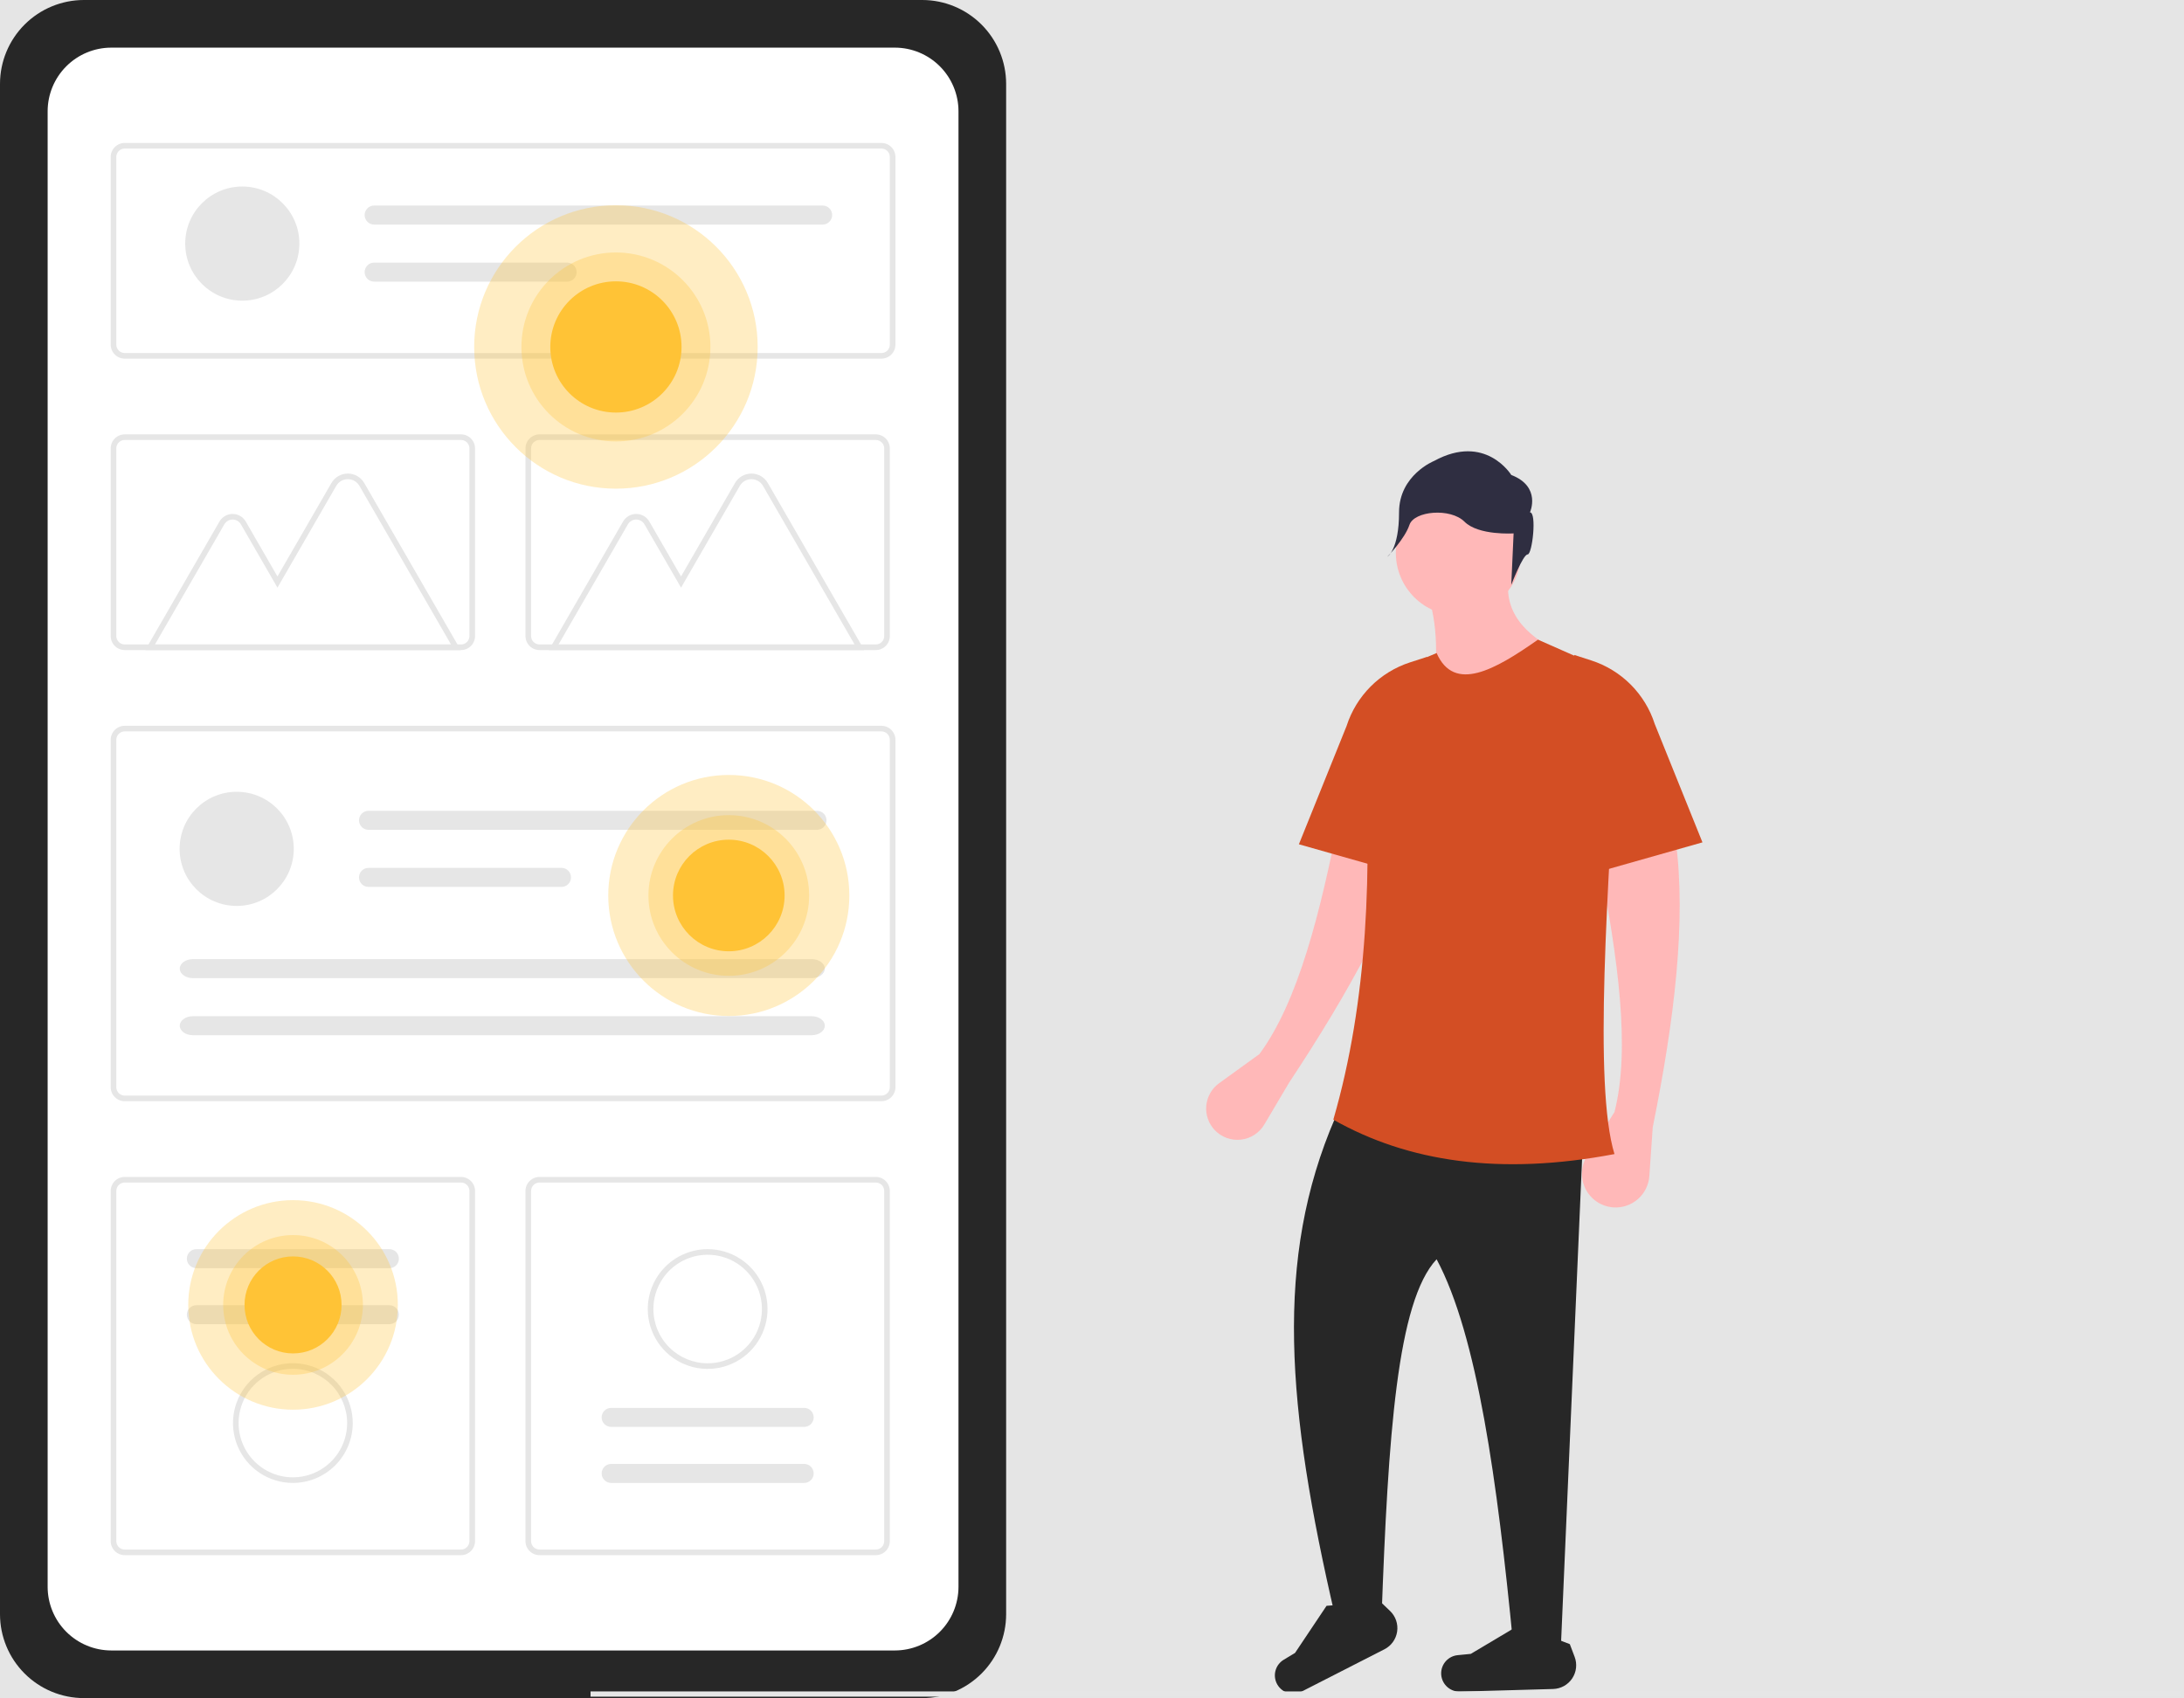 <svg width="832" height="647" viewBox="0 0 832 647" fill="none" xmlns="http://www.w3.org/2000/svg">
<rect width="832" height="647" fill="#E5E5E5"/>
<g id="undraw_design_stats_ne2k 1" clip-path="url(#clip0)">
<g id="blog">
<path id="Vector" d="M31.946 3.05176e-05C23.476 0.01 15.356 3.378 9.367 9.367C3.378 15.356 0.01 23.476 0 31.946V615.055C0.01 623.524 3.379 631.644 9.368 637.633C15.356 643.622 23.476 646.99 31.946 647H351.343C359.813 646.99 367.932 643.622 373.921 637.633C379.91 631.644 383.279 623.524 383.289 615.055V31.946C383.279 23.476 379.91 15.356 373.921 9.367C367.933 3.378 359.813 0.01 351.343 3.05176e-05H31.946Z" fill="#272727"/>
<path id="Vector_2" d="M42.387 18.15C35.961 18.157 29.801 20.713 25.257 25.257C20.713 29.801 18.157 35.961 18.15 42.387V604.613C18.157 611.039 20.713 617.199 25.257 621.743C29.8 626.287 35.961 628.842 42.387 628.85H340.902C347.328 628.842 353.488 626.287 358.032 621.743C362.576 617.199 365.131 611.039 365.139 604.613V42.387C365.131 35.961 362.575 29.801 358.032 25.257C353.488 20.713 347.328 18.157 340.902 18.15H42.387Z" fill="white"/>
<path id="Vector_3" d="M335.778 136.647H47.511C46.095 136.645 44.738 136.082 43.738 135.082C42.737 134.081 42.174 132.724 42.172 131.309V59.802C42.174 58.386 42.737 57.03 43.738 56.029C44.738 55.028 46.095 54.465 47.511 54.464H335.778C337.194 54.465 338.55 55.028 339.551 56.029C340.552 57.03 341.115 58.386 341.117 59.802V131.309C341.115 132.724 340.552 134.081 339.551 135.082C338.55 136.082 337.194 136.645 335.778 136.647V136.647ZM47.511 56.599C46.661 56.6 45.847 56.938 45.247 57.538C44.646 58.138 44.308 58.953 44.307 59.802V131.309C44.308 132.158 44.646 132.972 45.247 133.573C45.847 134.173 46.661 134.511 47.511 134.512H335.778C336.628 134.511 337.442 134.173 338.042 133.573C338.643 132.972 338.98 132.158 338.981 131.309V59.802C338.98 58.953 338.643 58.138 338.042 57.538C337.442 56.938 336.628 56.6 335.778 56.599L47.511 56.599Z" fill="#E6E6E6"/>
<path id="Vector_4" d="M335.778 419.576H47.511C46.095 419.574 44.738 419.011 43.738 418.011C42.737 417.01 42.174 415.653 42.172 414.238V281.874C42.174 280.459 42.737 279.102 43.738 278.102C44.738 277.101 46.095 276.538 47.511 276.536H335.778C337.194 276.538 338.55 277.101 339.551 278.102C340.552 279.102 341.115 280.459 341.117 281.874V414.238C341.115 415.653 340.552 417.01 339.551 418.011C338.55 419.011 337.194 419.574 335.778 419.576V419.576ZM47.511 278.671C46.661 278.672 45.847 279.01 45.247 279.611C44.646 280.211 44.308 281.025 44.307 281.874V414.238C44.308 415.087 44.646 415.901 45.247 416.502C45.847 417.102 46.661 417.44 47.511 417.441H335.778C336.628 417.44 337.442 417.102 338.042 416.502C338.643 415.901 338.98 415.087 338.981 414.238V281.874C338.98 281.025 338.643 280.211 338.042 279.611C337.442 279.01 336.628 278.672 335.778 278.671L47.511 278.671Z" fill="#E6E6E6"/>
<path id="Vector_5" d="M333.643 247.683H205.524C204.108 247.682 202.752 247.119 201.751 246.118C200.75 245.117 200.187 243.76 200.185 242.345V170.838C200.187 169.423 200.75 168.066 201.751 167.065C202.752 166.064 204.108 165.501 205.524 165.5H333.643C335.058 165.502 336.415 166.064 337.416 167.065C338.417 168.066 338.98 169.423 338.981 170.838V242.345C338.98 243.76 338.417 245.117 337.416 246.118C336.415 247.119 335.058 247.682 333.643 247.683V247.683ZM205.524 167.635C204.674 167.636 203.86 167.974 203.26 168.574C202.659 169.175 202.322 169.989 202.321 170.838V242.345C202.322 243.194 202.659 244.008 203.26 244.609C203.86 245.209 204.674 245.547 205.524 245.548H333.643C334.492 245.547 335.306 245.209 335.907 244.609C336.507 244.008 336.845 243.194 336.846 242.345V170.838C336.845 169.989 336.507 169.175 335.907 168.574C335.306 167.974 334.492 167.636 333.643 167.635L205.524 167.635Z" fill="#E6E6E6"/>
<path id="Vector_6" d="M175.63 592.536H47.511C46.095 592.535 44.738 591.972 43.738 590.971C42.737 589.97 42.174 588.613 42.172 587.198V453.767C42.174 452.352 42.737 450.995 43.738 449.994C44.738 448.994 46.095 448.431 47.511 448.429H175.63C177.045 448.431 178.402 448.994 179.403 449.994C180.403 450.995 180.966 452.352 180.968 453.767V587.198C180.966 588.613 180.403 589.97 179.403 590.971C178.402 591.972 177.045 592.535 175.63 592.536V592.536ZM47.511 450.564C46.661 450.565 45.847 450.903 45.247 451.503C44.646 452.104 44.308 452.918 44.307 453.767V587.198C44.308 588.047 44.646 588.862 45.247 589.462C45.847 590.063 46.661 590.4 47.511 590.401H175.63C176.479 590.4 177.293 590.063 177.894 589.462C178.494 588.862 178.832 588.047 178.833 587.198V453.767C178.832 452.918 178.494 452.104 177.894 451.503C177.293 450.903 176.479 450.565 175.63 450.564H47.511Z" fill="#E6E6E6"/>
<path id="Vector_7" d="M333.643 592.536H205.524C204.108 592.535 202.752 591.972 201.751 590.971C200.75 589.97 200.187 588.613 200.185 587.198V453.767C200.187 452.352 200.75 450.995 201.751 449.994C202.752 448.994 204.108 448.431 205.524 448.429H333.643C335.058 448.431 336.415 448.994 337.416 449.994C338.417 450.995 338.98 452.352 338.981 453.767V587.198C338.98 588.613 338.417 589.97 337.416 590.971C336.415 591.972 335.058 592.535 333.643 592.536V592.536ZM205.524 450.564C204.674 450.565 203.86 450.903 203.26 451.503C202.659 452.104 202.322 452.918 202.321 453.767V587.198C202.322 588.047 202.659 588.862 203.26 589.462C203.86 590.063 204.674 590.4 205.524 590.401H333.643C334.492 590.4 335.306 590.063 335.907 589.462C336.507 588.862 336.845 588.047 336.846 587.198V453.767C336.845 452.918 336.507 452.104 335.907 451.503C335.306 450.903 334.492 450.565 333.643 450.564H205.524Z" fill="#E6E6E6"/>
<path id="Vector_8" d="M90.166 345.171C102.176 345.171 111.911 335.435 111.911 323.425C111.911 311.416 102.176 301.68 90.166 301.68C78.156 301.68 68.421 311.416 68.421 323.425C68.421 335.435 78.156 345.171 90.166 345.171Z" fill="#E6E6E6"/>
<path id="Vector_9" d="M140.387 308.929C139.426 308.929 138.504 309.31 137.825 309.99C137.145 310.67 136.763 311.592 136.763 312.553C136.763 313.514 137.145 314.436 137.825 315.115C138.504 315.795 139.426 316.177 140.387 316.177H311.244C312.204 316.175 313.123 315.792 313.801 315.112C314.479 314.433 314.86 313.512 314.86 312.553C314.86 311.593 314.479 310.672 313.801 309.993C313.123 309.314 312.204 308.931 311.244 308.929H140.387Z" fill="#E6E6E6"/>
<path id="Vector_10" d="M140.387 330.674C139.427 330.673 138.505 331.053 137.825 331.731C137.145 332.409 136.761 333.33 136.759 334.29C136.757 335.251 137.137 336.173 137.814 336.854C138.492 337.535 139.412 337.919 140.372 337.922H213.907C214.869 337.922 215.791 337.54 216.47 336.861C217.15 336.181 217.532 335.259 217.532 334.298C217.532 333.337 217.15 332.415 216.47 331.735C215.791 331.056 214.869 330.674 213.907 330.674H140.387Z" fill="#E6E6E6"/>
<path id="Vector_11" d="M73.487 365.438C70.73 365.438 68.487 367.064 68.487 369.063C68.487 371.061 70.73 372.687 73.487 372.687H309.216C311.973 372.687 314.216 371.061 314.216 369.063C314.216 367.064 311.973 365.438 309.216 365.438H73.487Z" fill="#E6E6E6"/>
<path id="Vector_12" d="M73.487 387.184C70.73 387.184 68.487 388.81 68.487 390.808C68.487 392.806 70.73 394.432 73.487 394.432H309.216C311.973 394.432 314.216 392.806 314.216 390.808C314.216 388.81 311.973 387.184 309.216 387.184H73.487Z" fill="#E6E6E6"/>
<path id="Vector_13" d="M92.301 114.557C104.311 114.557 114.047 104.821 114.047 92.811C114.047 80.802 104.311 71.066 92.301 71.066C80.292 71.066 70.556 80.802 70.556 92.811C70.556 104.821 80.292 114.557 92.301 114.557Z" fill="#E6E6E6"/>
<path id="Vector_14" d="M142.523 78.315C141.563 78.317 140.643 78.7 139.966 79.379C139.288 80.059 138.907 80.979 138.907 81.939C138.907 82.899 139.288 83.819 139.966 84.499C140.643 85.178 141.563 85.561 142.523 85.563H313.379C313.855 85.565 314.327 85.472 314.768 85.291C315.208 85.11 315.609 84.844 315.946 84.508C316.284 84.172 316.552 83.773 316.736 83.334C316.919 82.894 317.014 82.423 317.015 81.947C317.016 81.47 316.923 80.999 316.741 80.558C316.56 80.118 316.294 79.718 315.957 79.38C315.621 79.043 315.222 78.775 314.782 78.592C314.342 78.41 313.871 78.315 313.394 78.315C313.389 78.315 313.384 78.315 313.379 78.315H142.523Z" fill="#E6E6E6"/>
<path id="Vector_15" d="M142.523 100.06C141.563 100.062 140.642 100.444 139.964 101.124C139.286 101.803 138.905 102.724 138.905 103.684C138.905 104.644 139.286 105.565 139.964 106.245C140.642 106.924 141.563 107.307 142.523 107.308H216.043C217.004 107.311 217.927 106.931 218.608 106.252C219.289 105.574 219.673 104.653 219.675 103.692C219.677 102.731 219.297 101.808 218.619 101.127C217.94 100.446 217.019 100.062 216.058 100.06C216.053 100.06 216.048 100.06 216.043 100.06H142.523Z" fill="#E6E6E6"/>
<path id="Vector_16" d="M175.516 247.696H55.329L83.613 198.706C84.12 197.828 84.849 197.099 85.728 196.592C86.606 196.085 87.602 195.818 88.615 195.818C89.629 195.818 90.625 196.085 91.503 196.592C92.381 197.099 93.111 197.828 93.617 198.706L105.7 219.634L126.245 184.05C126.879 182.951 127.792 182.038 128.891 181.403C129.991 180.768 131.238 180.434 132.507 180.434C133.777 180.434 135.024 180.768 136.123 181.403C137.222 182.038 138.135 182.951 138.77 184.05L175.516 247.696ZM59.028 245.561H171.818L136.92 185.117C136.473 184.343 135.83 183.699 135.055 183.252C134.281 182.805 133.402 182.569 132.507 182.569C131.613 182.569 130.734 182.805 129.959 183.252C129.185 183.699 128.541 184.343 128.094 185.117L105.7 223.904L91.768 199.774C91.448 199.22 90.989 198.761 90.436 198.441C89.882 198.122 89.254 197.953 88.615 197.953C87.977 197.953 87.349 198.122 86.795 198.441C86.242 198.761 85.782 199.22 85.463 199.774L59.028 245.561Z" fill="#E6E6E6"/>
<path id="Vector_17" d="M329.259 247.696H209.072L237.356 198.706C237.863 197.828 238.592 197.099 239.47 196.592C240.348 196.085 241.344 195.818 242.358 195.818C243.372 195.818 244.368 196.085 245.246 196.592C246.124 197.099 246.853 197.828 247.36 198.706L259.443 219.634L279.987 184.05C280.622 182.951 281.535 182.038 282.634 181.403C283.733 180.768 284.98 180.434 286.25 180.434C287.519 180.434 288.766 180.768 289.866 181.403C290.965 182.038 291.878 182.951 292.512 184.05L329.259 247.696ZM212.77 245.561H325.561L290.663 185.117C290.216 184.343 289.572 183.699 288.798 183.252C288.023 182.805 287.144 182.569 286.25 182.569C285.355 182.569 284.477 182.805 283.702 183.252C282.927 183.699 282.284 184.343 281.837 185.117L259.443 223.904L245.51 199.774C245.191 199.22 244.732 198.761 244.178 198.441C243.625 198.122 242.997 197.953 242.358 197.953C241.719 197.953 241.091 198.122 240.538 198.441C239.985 198.761 239.525 199.22 239.206 199.774L212.77 245.561Z" fill="#E6E6E6"/>
<path id="Vector_18" d="M175.63 247.683H47.511C46.095 247.682 44.738 247.119 43.738 246.118C42.737 245.117 42.174 243.76 42.172 242.345V170.838C42.174 169.423 42.737 168.066 43.738 167.065C44.738 166.064 46.095 165.501 47.511 165.5H175.63C177.045 165.501 178.402 166.064 179.403 167.065C180.403 168.066 180.966 169.423 180.968 170.838V242.345C180.966 243.76 180.403 245.117 179.403 246.118C178.402 247.119 177.045 247.682 175.63 247.683V247.683ZM47.511 167.635C46.661 167.636 45.847 167.974 45.247 168.574C44.646 169.175 44.308 169.989 44.307 170.838V242.345C44.308 243.194 44.646 244.008 45.247 244.609C45.847 245.209 46.661 245.547 47.511 245.548H175.63C176.479 245.547 177.293 245.209 177.894 244.609C178.494 244.008 178.832 243.194 178.833 242.345V170.838C178.832 169.989 178.494 169.175 177.894 168.574C177.293 167.974 176.479 167.636 175.63 167.635L47.511 167.635Z" fill="#E6E6E6"/>
<path id="Vector_19" d="M74.81 475.945C74.334 475.944 73.862 476.037 73.421 476.219C72.981 476.401 72.581 476.668 72.243 477.004C71.906 477.341 71.639 477.741 71.456 478.181C71.274 478.621 71.18 479.093 71.18 479.569C71.18 480.046 71.274 480.517 71.456 480.957C71.639 481.397 71.906 481.797 72.243 482.134C72.581 482.471 72.981 482.737 73.421 482.919C73.862 483.101 74.334 483.194 74.81 483.193H148.33C148.807 483.194 149.279 483.101 149.719 482.919C150.159 482.737 150.56 482.471 150.897 482.134C151.234 481.797 151.501 481.397 151.684 480.957C151.866 480.517 151.96 480.046 151.96 479.569C151.96 479.093 151.866 478.621 151.684 478.181C151.501 477.741 151.234 477.341 150.897 477.004C150.56 476.668 150.159 476.401 149.719 476.219C149.279 476.037 148.807 475.944 148.33 475.945H74.81Z" fill="#E6E6E6"/>
<path id="Vector_20" d="M74.81 497.298C73.849 497.298 72.927 497.68 72.247 498.359C71.568 499.039 71.186 499.961 71.186 500.922C71.186 501.883 71.568 502.805 72.247 503.485C72.927 504.165 73.849 504.546 74.81 504.546H148.33C149.291 504.546 150.213 504.165 150.893 503.485C151.573 502.805 151.954 501.883 151.954 500.922C151.954 499.961 151.573 499.039 150.893 498.359C150.213 497.68 149.291 497.298 148.33 497.298H74.81Z" fill="#E6E6E6"/>
<path id="Vector_21" d="M111.57 565.02C107.058 565.02 102.648 563.683 98.896 561.176C95.145 558.669 92.221 555.106 90.494 550.938C88.767 546.769 88.316 542.182 89.196 537.757C90.076 533.332 92.249 529.267 95.439 526.077C98.63 522.886 102.695 520.713 107.12 519.833C111.545 518.953 116.132 519.405 120.3 521.131C124.469 522.858 128.032 525.782 130.539 529.534C133.045 533.285 134.383 537.696 134.383 542.208C134.376 548.256 131.971 554.055 127.694 558.331C123.417 562.608 117.619 565.014 111.57 565.02V565.02ZM111.57 521.53C107.481 521.53 103.483 522.743 100.083 525.015C96.682 527.287 94.032 530.516 92.467 534.295C90.902 538.073 90.492 542.231 91.29 546.242C92.088 550.253 94.057 553.937 96.949 556.829C99.841 559.721 103.525 561.69 107.536 562.488C111.547 563.286 115.705 562.876 119.483 561.311C123.262 559.746 126.491 557.096 128.763 553.695C131.035 550.295 132.248 546.297 132.248 542.208C132.242 536.726 130.061 531.47 126.185 527.594C122.308 523.717 117.052 521.537 111.57 521.53V521.53Z" fill="#E6E6E6"/>
<path id="Vector_22" d="M306.343 565.021C306.82 565.021 307.292 564.928 307.732 564.746C308.172 564.565 308.573 564.298 308.91 563.961C309.247 563.625 309.515 563.225 309.697 562.785C309.88 562.345 309.974 561.873 309.974 561.396C309.974 560.92 309.88 560.448 309.697 560.008C309.515 559.568 309.247 559.168 308.91 558.831C308.573 558.495 308.172 558.228 307.732 558.046C307.292 557.864 306.82 557.771 306.343 557.772H232.823C231.863 557.774 230.943 558.156 230.264 558.836C229.586 559.515 229.205 560.436 229.205 561.396C229.205 562.356 229.586 563.277 230.264 563.957C230.943 564.636 231.863 565.019 232.823 565.021H306.343Z" fill="#E6E6E6"/>
<path id="Vector_23" d="M306.343 543.667C306.82 543.668 307.292 543.575 307.732 543.393C308.172 543.212 308.573 542.945 308.91 542.608C309.247 542.271 309.515 541.872 309.697 541.432C309.88 540.991 309.974 540.52 309.974 540.043C309.974 539.567 309.88 539.095 309.697 538.655C309.515 538.215 309.247 537.815 308.91 537.478C308.573 537.142 308.172 536.875 307.732 536.693C307.292 536.511 306.82 536.418 306.343 536.419H232.823C231.862 536.419 230.94 536.801 230.261 537.48C229.581 538.16 229.199 539.082 229.199 540.043C229.199 541.004 229.581 541.926 230.261 542.606C230.94 543.286 231.862 543.667 232.823 543.667H306.343Z" fill="#E6E6E6"/>
<path id="Vector_24" d="M269.583 475.945C274.095 475.945 278.506 477.283 282.257 479.789C286.009 482.296 288.933 485.859 290.659 490.028C292.386 494.196 292.838 498.783 291.958 503.208C291.077 507.633 288.905 511.698 285.714 514.889C282.524 518.079 278.459 520.252 274.034 521.132C269.608 522.012 265.021 521.561 260.853 519.834C256.684 518.107 253.122 515.183 250.615 511.432C248.108 507.68 246.77 503.27 246.77 498.758V498.758C246.777 492.709 249.183 486.911 253.46 482.634C257.736 478.357 263.535 475.952 269.583 475.945V475.945ZM269.583 519.435C273.673 519.435 277.67 518.222 281.071 515.95C284.471 513.678 287.122 510.449 288.687 506.671C290.252 502.892 290.661 498.735 289.863 494.724C289.066 490.713 287.096 487.028 284.204 484.137C281.313 481.245 277.628 479.275 273.617 478.477C269.606 477.68 265.449 478.089 261.67 479.654C257.892 481.219 254.663 483.869 252.39 487.27C250.118 490.67 248.906 494.668 248.906 498.758V498.758C248.912 504.24 251.093 509.495 254.969 513.372C258.845 517.248 264.101 519.429 269.583 519.435V519.435Z" fill="#E6E6E6"/>
<path id="Vector_25" opacity="0.3" d="M234.637 186.193C264.46 186.193 288.637 162.016 288.637 132.193C288.637 102.37 264.46 78.193 234.637 78.193C204.813 78.193 180.637 102.37 180.637 132.193C180.637 162.016 204.813 186.193 234.637 186.193Z" fill="#FFC336"/>
<path id="Vector_26" opacity="0.3" d="M234.637 168.193C254.519 168.193 270.637 152.075 270.637 132.193C270.637 112.311 254.519 96.193 234.637 96.193C214.754 96.193 198.637 112.311 198.637 132.193C198.637 152.075 214.754 168.193 234.637 168.193Z" fill="#FFC336"/>
<path id="Vector_27" d="M234.637 157.193C248.444 157.193 259.637 146 259.637 132.193C259.637 118.386 248.444 107.193 234.637 107.193C220.829 107.193 209.637 118.386 209.637 132.193C209.637 146 220.829 157.193 234.637 157.193Z" fill="#FFC336"/>
<path id="Vector_28" opacity="0.3" d="M111.637 537.114C133.684 537.114 151.558 519.241 151.558 497.193C151.558 475.145 133.684 457.272 111.637 457.272C89.589 457.272 71.715 475.145 71.715 497.193C71.715 519.241 89.589 537.114 111.637 537.114Z" fill="#FFC336"/>
<path id="Vector_29" opacity="0.3" d="M111.637 523.807C126.335 523.807 138.251 511.892 138.251 497.193C138.251 482.494 126.335 470.579 111.637 470.579C96.938 470.579 85.022 482.494 85.022 497.193C85.022 511.892 96.938 523.807 111.637 523.807Z" fill="#FFC336"/>
<path id="Vector_30" d="M111.637 515.675C121.844 515.675 130.119 507.4 130.119 497.193C130.119 486.986 121.844 478.711 111.637 478.711C101.429 478.711 93.154 486.986 93.154 497.193C93.154 507.4 101.429 515.675 111.637 515.675Z" fill="#FFC336"/>
<path id="Vector_31" opacity="0.3" d="M277.637 387.114C302.998 387.114 323.558 366.555 323.558 341.193C323.558 315.831 302.998 295.272 277.637 295.272C252.275 295.272 231.715 315.831 231.715 341.193C231.715 366.555 252.275 387.114 277.637 387.114Z" fill="#FFC336"/>
<path id="Vector_32" opacity="0.3" d="M277.637 371.807C294.544 371.807 308.251 358.101 308.251 341.193C308.251 324.285 294.544 310.579 277.637 310.579C260.729 310.579 247.022 324.285 247.022 341.193C247.022 358.101 260.729 371.807 277.637 371.807Z" fill="#FFC336"/>
<path id="Vector_33" d="M277.637 362.453C289.378 362.453 298.896 352.934 298.896 341.193C298.896 329.451 289.378 319.933 277.637 319.933C265.895 319.933 256.377 329.451 256.377 341.193C256.377 352.934 265.895 362.453 277.637 362.453Z" fill="#FFC336"/>
</g>
<g id="guy">
<path id="Vector_34" d="M491.097 412.494L481.651 428.452C480.716 430.03 479.43 431.372 477.892 432.371C476.355 433.371 474.607 434.002 472.785 434.216C470.963 434.43 469.117 434.22 467.389 433.603C465.662 432.985 464.1 431.978 462.826 430.658V430.658C461.641 429.43 460.733 427.962 460.164 426.352C459.595 424.743 459.379 423.03 459.53 421.33C459.68 419.629 460.195 417.981 461.038 416.497C461.881 415.013 463.033 413.727 464.417 412.727L479.782 401.617C494.535 381.645 503.013 347.702 510.237 310.968L540.259 314.489C532.521 344.534 514.017 377.845 491.097 412.494Z" fill="#FFB8B8"/>
<path id="Vector_35" d="M594.639 626.978L576.423 626.25C570.441 564.684 562.803 508.774 547.278 479.795C532.243 495.899 528.827 546.778 526.311 616.049H508.66C490.105 536.219 485.419 479.619 508.66 425.876H603.383L594.639 626.978Z" fill="#272727"/>
<path id="Vector_36" d="M527.411 628.395L495.794 644.547C494.947 644.979 494.021 645.234 493.073 645.295C492.124 645.356 491.173 645.221 490.278 644.901C489.384 644.58 488.564 644.079 487.87 643.43C487.176 642.78 486.623 641.995 486.244 641.124V641.124C485.571 639.576 485.483 637.838 485.996 636.23C486.51 634.623 487.589 633.257 489.035 632.386L493.346 629.789L505.35 611.842L525.811 610.226L529.554 613.813C530.595 614.811 531.383 616.044 531.851 617.408C532.319 618.773 532.453 620.229 532.244 621.657C532.034 623.084 531.486 624.44 530.645 625.612C529.804 626.784 528.696 627.738 527.411 628.395Z" fill="#272727"/>
<path id="Vector_37" d="M591.661 643.531L556.171 644.528C555.221 644.555 554.275 644.387 553.392 644.034C552.51 643.681 551.709 643.151 551.039 642.477C550.369 641.803 549.844 640.999 549.496 640.114C549.149 639.23 548.986 638.283 549.019 637.333C549.076 635.647 549.744 634.039 550.898 632.808C552.053 631.578 553.615 630.808 555.294 630.643L560.303 630.15L578.855 619.104L598.024 626.438L599.862 631.285C600.374 632.634 600.555 634.086 600.391 635.519C600.227 636.952 599.723 638.325 598.92 639.524C598.118 640.722 597.04 641.711 595.777 642.408C594.514 643.105 593.103 643.49 591.661 643.531V643.531Z" fill="#272727"/>
<path id="Vector_38" d="M555.577 234.513C568.733 234.513 579.398 223.848 579.398 210.692C579.398 197.536 568.733 186.871 555.577 186.871C542.421 186.871 531.756 197.536 531.756 210.692C531.756 223.848 542.421 234.513 555.577 234.513Z" fill="#FFB8B8"/>
<path id="Vector_39" d="M594.639 248.819L545.092 267.763C547.978 252.207 548.014 237.553 543.271 224.41L574.966 218.945C572.306 232.609 580.545 241.891 594.639 248.819Z" fill="#FFB8B8"/>
<path id="Vector_40" d="M629.613 429.519L628.317 448.105C628.08 451.492 626.513 454.648 623.958 456.884C621.402 459.119 618.066 460.253 614.677 460.037V460.037C612.457 459.895 610.312 459.179 608.451 457.96C606.591 456.74 605.078 455.059 604.062 453.08C603.046 451.101 602.562 448.891 602.656 446.669C602.749 444.446 603.419 442.286 604.598 440.399L615.041 423.69C621.211 399.639 616.316 364.997 609.212 328.24L638.357 320.225C642.473 350.976 637.838 388.798 629.613 429.519Z" fill="#FFB8B8"/>
<path id="Vector_41" d="M582.846 195.216C582.846 195.216 587.299 185.419 575.721 180.966C575.721 180.966 565.924 164.934 546.33 175.622C546.33 175.622 532.971 180.966 532.971 195.216C532.971 209.466 528.517 212.138 528.517 212.138C528.517 212.138 535.149 205.334 536.93 199.991C538.711 194.647 552.564 193.434 557.908 198.778C563.252 204.122 576.611 203.231 576.611 203.231L575.721 222.825C575.721 222.825 580.174 211.247 581.955 211.247C583.736 211.247 585.517 195.216 582.846 195.216Z" fill="#2F2E41"/>
<g id="shirt">
<path id="Vector_42" d="M494.817 321.682L543.635 335.526V250.276L537.154 252.373C531.493 254.204 526.349 257.356 522.148 261.569C517.946 265.781 514.806 270.933 512.989 276.599L494.817 321.682Z" fill="#D34E24"/>
<path id="Vector_43" d="M615.041 439.72C571.432 448 536.316 442.688 507.932 426.605C521.06 381.371 522.928 331.324 519.491 279.01C519.152 273.779 520.448 268.572 523.198 264.11C525.949 259.647 530.019 256.151 534.844 254.103L547.278 248.819C553.982 264.053 569.433 255.274 585.895 243.718L606.238 252.707C609.468 254.133 612.185 256.512 614.026 259.525C615.867 262.538 616.743 266.041 616.538 269.566C612.471 339.059 607.005 413.562 615.041 439.72Z" fill="#D34E24"/>
<path id="Vector_44" d="M648.558 320.953L599.74 334.797V249.547L606.22 251.644C611.881 253.475 617.025 256.628 621.227 260.84C625.429 265.053 628.568 270.204 630.385 275.87L648.558 320.953Z" fill="#D34E24"/>
</g>
<path id="Vector_45" d="M831.064 644.458H224.969V646.458H831.064V644.458Z" fill="#E6E6E6"/>
</g>
</g>
<defs>
<clipPath id="clip0">
<rect width="831.064" height="647" fill="white"/>
</clipPath>
</defs>
</svg>
